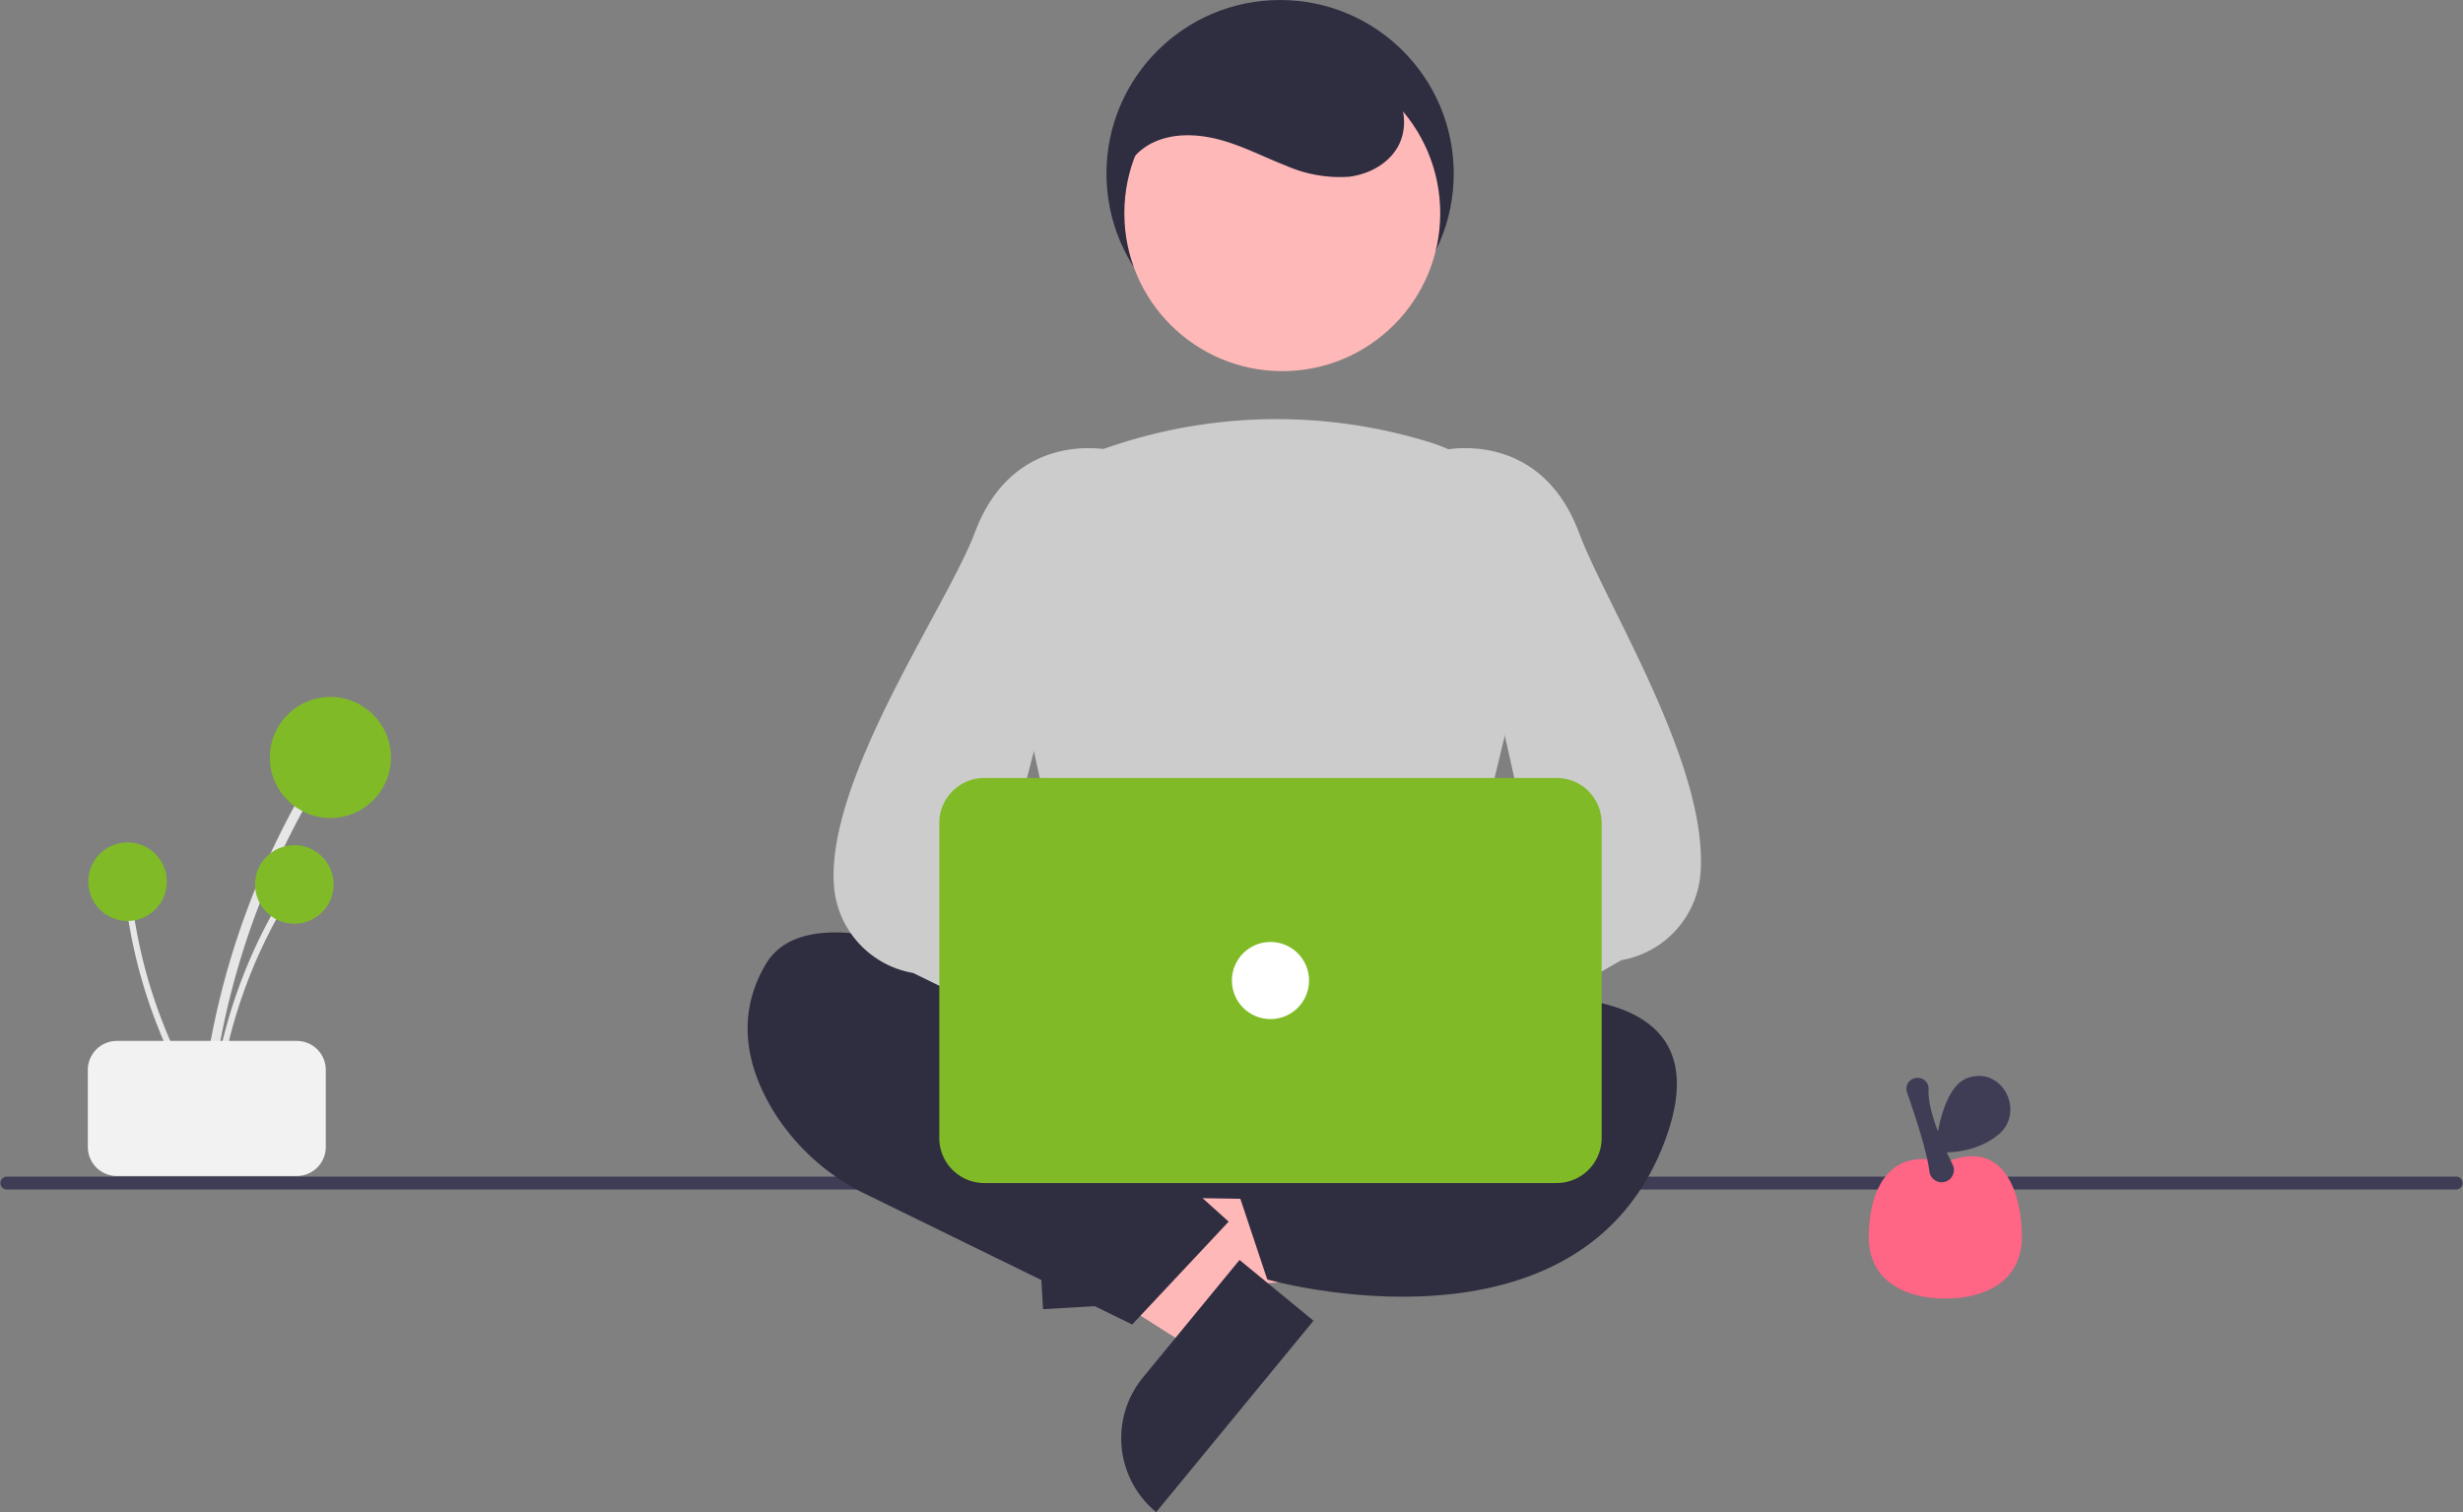 <?xml version="1.0" encoding="UTF-8" standalone="no"?>
<svg
   xmlns:dc="http://purl.org/dc/elements/1.1/"
   xmlns:cc="http://creativecommons.org/ns#"
   xmlns:rdf="http://www.w3.org/1999/02/22-rdf-syntax-ns#"
   xmlns:svg="http://www.w3.org/2000/svg"
   xmlns="http://www.w3.org/2000/svg"
   xmlns:sodipodi="http://sodipodi.sourceforge.net/DTD/sodipodi-0.dtd"
   xmlns:inkscape="http://www.inkscape.org/namespaces/inkscape"
   width="101.335mm"
   height="62.225mm"
   viewBox="0 0 101.335 62.225"
   version="1.1"
   id="svg8"
   inkscape:version="1.0.1 (3bc2e813f5, 2020-09-07)"
   sodipodi:docname="парень с ноутбуком.svg">
  <rect x="0" y="0" width="101.335" height="62.225" fill="#808080" stroke="none"/>
  <defs
     id="defs2" />
  <sodipodi:namedview
     id="base"
     pagecolor="#ffffff"
     bordercolor="#666666"
     borderopacity="1.0"
     inkscape:pageopacity="0.0"
     inkscape:pageshadow="2"
     inkscape:zoom="1.4"
     inkscape:cx="315.87601"
     inkscape:cy="41.197038"
     inkscape:document-units="mm"
     inkscape:current-layer="layer1"
     inkscape:document-rotation="0"
     showgrid="false"
     inkscape:window-width="1609"
     inkscape:window-height="1040"
     inkscape:window-x="73"
     inkscape:window-y="0"
     inkscape:window-maximized="0"
     fit-margin-top="0"
     fit-margin-left="0"
     fit-margin-right="0"
     fit-margin-bottom="0" />
  <g
     inkscape:label="Слой 1"
     inkscape:groupmode="layer"
     id="layer1"
     transform="translate(-27.498,-98.335)">
    <g
       id="g383">
      <path
         d="M 128.569,147.283 H 27.762 a 0.265,0.265 0 0 1 0,-0.529 H 128.569 a 0.265,0.265 0 0 1 0,0.529 z"
         fill="#3f3d56"
         id="path122"
         style="stroke-width:0.265" />
      <circle
         cx="80.165"
         cy="105.479"
         r="7.144"
         fill="#2f2e41"
         id="circle124"
         style="stroke-width:0.265" />
      <polygon
         points="173.405,378.826 172.69,366.588 219.556,358.003 220.612,376.067 "
         fill="#ffb8b8"
         id="polygon126"
         transform="matrix(0.265,0,0,0.265,27.498,51.107)" />
      <path
         d="m 73.979,145.733 0.365,6.245 -3.932,0.23 -0.595,-10.177 v 0 a 3.939,3.939 0 0 1 4.162,3.702 z"
         fill="#2f2e41"
         id="path128"
         style="stroke-width:0.265" />
      <polygon
         points="193.789,378.714 186.004,388.185 145.768,362.666 157.257,348.688 "
         fill="#ffb8b8"
         id="polygon130"
         transform="matrix(0.265,0,0,0.265,27.498,51.107)" />
      <path
         d="m 74.524,155.016 3.972,-4.833 3.043,2.501 -6.473,7.876 v 0 a 3.939,3.939 0 0 1 -0.542,-5.544 z"
         fill="#2f2e41"
         id="path132"
         style="stroke-width:0.265" />
      <path
         d="m 72.844,139.655 -1.408,6.635 a 1.058,1.058 0 0 0 1.018,1.278 l 13.837,0.223 a 1.058,1.058 0 0 0 1.059,-1.242 l -1.21,-6.859 a 1.058,1.058 0 0 0 -1.042,-0.874 H 73.879 a 1.058,1.058 0 0 0 -1.035,0.839 z"
         fill="#2f2e41"
         id="path134"
         style="stroke-width:0.265" />
      <path
         d="m 75.138,141.991 c 0,0 -13.494,-8.467 -16.14,-3.969 -1.323,2.249 -0.661,4.432 0.331,6.052 a 9.163,9.163 0 0 0 3.811,3.411 l 10.94,5.354 3.969,-4.233 -2.646,-2.381 z"
         fill="#2f2e41"
         id="path136"
         style="stroke-width:0.265" />
      <path
         d="m 82.018,140.668 c 0,0 17.462,-5.027 14.023,4.498 -3.44,9.525 -16.404,5.821 -16.404,5.821 l -1.323,-3.969 4.498,-3.175 z"
         fill="#2f2e41"
         id="path138"
         style="stroke-width:0.265" />
      <circle
         cx="80.255"
         cy="107.11"
         r="6.498"
         fill="#ffb8b8"
         id="circle140"
         style="stroke-width:0.265" />
      <path
         d="m 80.596,141.719 a 34.923,34.923 0 0 1 -8.006,-1.055 l -0.077,-0.021 -3.626,-16.681 a 6.145,6.145 0 0 1 3.951,-7.129 21.288,21.288 0 0 1 13.573,-0.271 h 6.3e-5 a 6.21,6.21 0 0 1 4.137,7.346 l -4.05,16.72 -0.057,0.027 c -1.683,0.797 -3.788,1.063 -5.844,1.063 z"
         fill="#cccccc"
         id="path142"
         style="stroke-width:0.265" />
      <path
         d="m 75.725,143.014 a 2.661,2.661 0 0 1 3.83,-1.406 l 7.14,-6.198 0.646,4.871 -6.879,5.139 a 2.675,2.675 0 0 1 -4.737,-2.406 z"
         fill="#ffb8b8"
         id="path144"
         style="stroke-width:0.265" />
      <path
         d="m 82.534,144.366 a 1.199,1.199 0 0 1 -0.343,-0.05 1.178,1.178 0 0 1 -0.784,-0.745 l -0.862,-2.442 a 1.183,1.183 0 0 1 0.345,-1.297 l 9.728,-5.84 -3.835,-17.108 0.098,-0.024 c 0.04,-0.01 3.969,-0.904 5.579,3.389 1.128,3.007 5.3,9.545 5.006,13.964 a 3.938,3.938 0 0 1 -3.26,3.632 l -10.951,6.274 a 1.179,1.179 0 0 1 -0.721,0.247 z"
         fill="#cccccc"
         id="path146"
         style="stroke-width:0.265" />
      <path
         d="m 83.625,142.434 a 2.661,2.661 0 0 0 -3.83,-1.406 l -7.14,-6.198 -0.646,4.871 6.879,5.139 a 2.675,2.675 0 0 0 4.737,-2.406 z"
         fill="#ffb8b8"
         id="path148"
         style="stroke-width:0.265" />
      <path
         d="m 77.532,144.366 a 1.179,1.179 0 0 1 -0.721,-0.247 l -11.744,-5.745 a 3.938,3.938 0 0 1 -3.26,-3.632 c -0.294,-4.418 4.672,-11.486 5.799,-14.493 1.61,-4.294 5.539,-3.4 5.579,-3.389 l 0.098,0.024 -4.629,17.637 10.522,5.311 a 1.183,1.183 0 0 1 0.345,1.297 l -0.862,2.442 a 1.178,1.178 0 0 1 -0.784,0.745 1.2,1.2 0 0 1 -0.343,0.05 z"
         fill="#cccccc"
         id="path150"
         style="stroke-width:0.265" />
      <path
         d="M 91.543,147.018 H 67.995 a 1.854,1.854 0 0 1 -1.852,-1.852 v -12.965 a 1.854,1.854 0 0 1 1.852,-1.852 h 23.548 a 1.854,1.854 0 0 1 1.852,1.852 v 12.965 a 1.854,1.854 0 0 1 -1.852,1.852 z"
         fill="#80bb27"
         id="path152"
         style="stroke-width:0.265" />
      <circle
         cx="79.769"
         cy="138.684"
         r="1.587"
         fill="#ffffff"
         id="circle154"
         style="stroke-width:0.265" />
      <path
         d="m 73.692,106.846 c -0.385,-0.977 0.247,-2.141 1.184,-2.614 0.937,-0.473 2.069,-0.383 3.071,-0.071 0.843,0.262 1.632,0.668 2.455,0.989 a 5.493,5.493 0 0 0 2.58,0.46 c 0.877,-0.099 1.75,-0.591 2.108,-1.397 0.372,-0.836 0.119,-1.856 -0.454,-2.569 a 4.974,4.974 0 0 0 -2.279,-1.464 c -1.933,-0.681 -4.167,-0.701 -5.962,0.289 -1.795,0.99 -3.015,3.098 -2.644,5.114"
         fill="#2f2e41"
         id="path156"
         style="stroke-width:0.265" />
      <path
         d="m 36.14,144.192 a 32.29,32.29 0 0 1 2.672,-10.191 q 0.603,-1.347 1.328,-2.635 a 0.197,0.197 0 0 0 -0.34,-0.199 32.736,32.736 0 0 0 -3.643,10.049 q -0.273,1.477 -0.411,2.975 c -0.023,0.252 0.37,0.25 0.393,0 z"
         fill="#e6e6e6"
         id="path158"
         style="stroke-width:0.265" />
      <circle
         cx="41.092"
         cy="129.506"
         r="2.491"
         fill="#80bb27"
         id="circle160"
         style="stroke-width:0.265" />
      <path
         d="m 36.395,144.258 a 20.948,20.948 0 0 1 1.734,-6.611 q 0.391,-0.874 0.861,-1.71 a 0.128,0.128 0 0 0 -0.22,-0.129 21.238,21.238 0 0 0 -2.363,6.52 q -0.177,0.958 -0.267,1.93 c -0.015,0.163 0.24,0.162 0.255,0 z"
         fill="#e6e6e6"
         id="path162"
         style="stroke-width:0.265" />
      <circle
         cx="39.608"
         cy="134.731"
         r="1.616"
         fill="#80bb27"
         id="circle164"
         style="stroke-width:0.265" />
      <path
         d="m 36.072,144.106 a 20.948,20.948 0 0 1 -2.699,-6.279 q -0.229,-0.93 -0.372,-1.878 a 0.128,0.128 0 0 0 -0.253,0.034 21.238,21.238 0 0 0 2.147,6.594 q 0.45,0.865 0.977,1.686 c 0.089,0.138 0.289,-0.02 0.201,-0.157 z"
         fill="#e6e6e6"
         id="path166"
         style="stroke-width:0.265" />
      <circle
         cx="32.746"
         cy="134.617"
         r="1.616"
         fill="#80bb27"
         id="circle168"
         style="stroke-width:0.265" />
      <path
         d="m 31.112,145.536 v -3.175 a 1.192,1.192 0 0 1 1.191,-1.191 h 7.408 a 1.192,1.192 0 0 1 1.191,1.191 v 3.175 a 1.192,1.192 0 0 1 -1.191,1.191 h -7.408 a 1.192,1.192 0 0 1 -1.191,-1.191 z"
         fill="#f2f2f2"
         style="isolation:isolate;stroke-width:0.265"
         id="path170" />
      <path
         d="m 110.685,149.241 c 0,1.74 -1.411,2.531 -3.151,2.531 -1.74,0 -3.151,-0.791 -3.151,-2.531 0,-1.74 0.7,-3.771 3.151,-3.07 2.451,-1.05 3.151,1.33 3.151,3.07 z"
         fill="#ff6584"
         id="path172"
         style="stroke-width:0.265" />
      <path
         d="m 107.381,146.986 a 0.504,0.504 0 0 1 -0.5,-0.439 c -0.104,-0.868 -0.679,-2.569 -0.922,-3.259 l -7e-5,-2.6e-4 a 0.451,0.451 0 0 1 0.058,-0.414 0.473,0.473 0 0 1 0.705,-0.051 0.451,0.451 0 0 1 0.124,0.338 c -0.048,0.887 0.599,2.319 0.988,3.094 a 0.505,0.505 0 0 1 -0.399,0.729 0.467,0.467 0 0 1 -0.053,0.003 z"
         fill="#3f3d56"
         id="path174"
         style="stroke-width:0.265" />
      <path
         d="m 109.712,145.03 c 1.094,-0.895 0.236,-2.727 -1.133,-2.376 a 1.105,1.105 0 0 0 -0.493,0.263 c -0.84,0.793 -0.97,2.823 -0.97,2.823 0,0 1.483,0.201 2.596,-0.71 z"
         fill="#3f3d56"
         id="path176"
         style="stroke-width:0.265" />
    </g>
  </g>
</svg>
